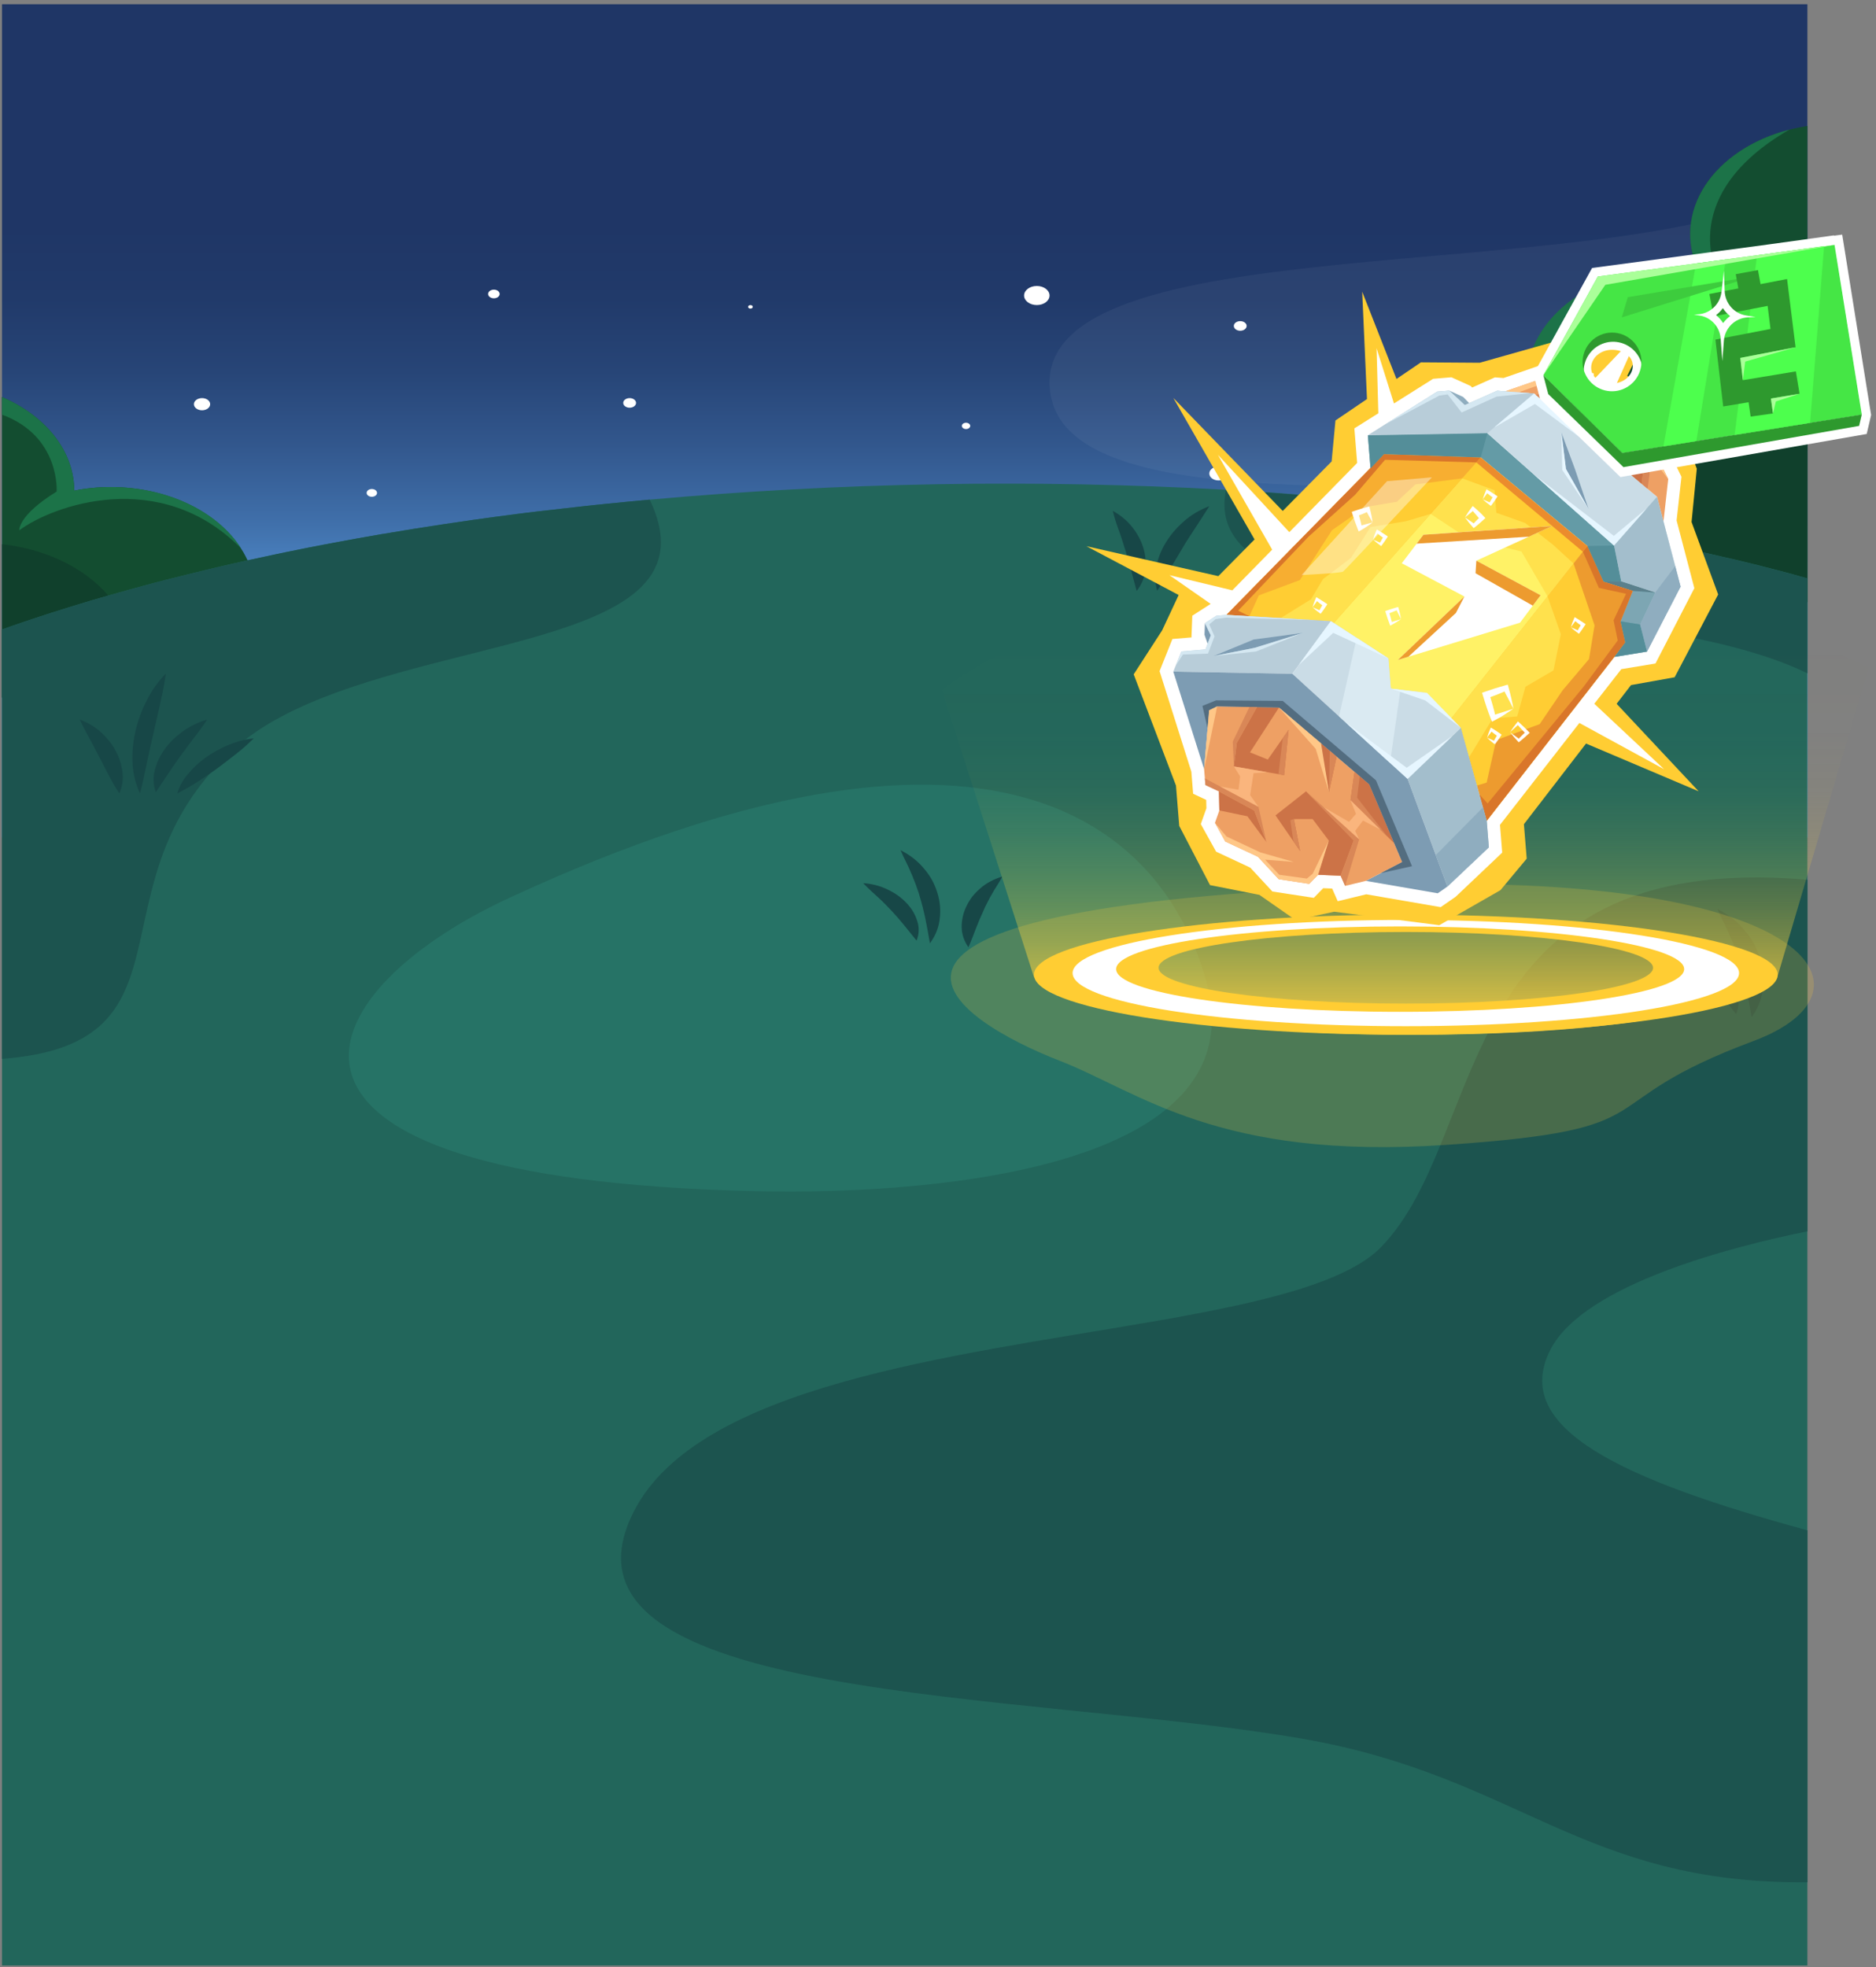 <svg width="372" height="390" viewBox="0 0 372 390" fill="none" xmlns="http://www.w3.org/2000/svg">
<rect x="0" y="0" width="372" height="390" fill="#808080" stroke="none"/>
<path d="M358.397 0.844H0.397V166.033H358.397V0.844Z" fill="url(#paint0_linear_2375_22002)"/>
<path opacity="0.05" d="M358.396 36.441V63.283C353.538 63.514 348.701 63.962 343.915 64.625C342.279 64.853 340.704 65.099 339.189 65.363C314.541 69.705 305.949 79.22 321.021 84.884C322.687 85.504 324.417 86.025 326.194 86.441C332.532 87.866 339.071 88.733 345.677 89.024L347.951 89.138C351.191 89.292 354.663 89.373 358.396 89.386V107.504C355.46 103.928 350.152 101.525 343.225 99.908C334.07 97.774 322.095 97.009 309.055 96.734C307.757 96.701 306.442 96.681 305.117 96.66C262.676 96.043 211.088 99.499 208.242 77.71C203.847 43.984 316.993 57.277 355.478 38.065C356.507 37.535 357.501 36.998 358.396 36.441Z" fill="white"/>
<path d="M205.593 60.488C206.987 60.488 208.117 59.641 208.117 58.596C208.117 57.55 206.987 56.703 205.593 56.703C204.2 56.703 203.069 57.55 203.069 58.596C203.069 59.641 204.2 60.488 205.593 60.488Z" fill="white"/>
<path d="M124.854 80.839C125.557 80.839 126.125 80.413 126.125 79.886C126.125 79.36 125.557 78.934 124.854 78.934C124.153 78.934 123.583 79.36 123.583 79.886C123.583 80.413 124.153 80.839 124.854 80.839Z" fill="white"/>
<path d="M148.806 61.19C149.063 61.19 149.271 61.034 149.271 60.841C149.271 60.648 149.063 60.492 148.806 60.492C148.549 60.492 148.34 60.648 148.34 60.841C148.34 61.034 148.549 61.19 148.806 61.19Z" fill="white"/>
<path d="M245.93 65.578C246.632 65.578 247.201 65.151 247.201 64.625C247.201 64.099 246.632 63.672 245.93 63.672C245.229 63.672 244.659 64.099 244.659 64.625C244.659 65.151 245.229 65.578 245.93 65.578Z" fill="white"/>
<path d="M322.758 69.403C323.371 69.403 323.868 69.03 323.868 68.57C323.868 68.111 323.371 67.738 322.758 67.738C322.145 67.738 321.648 68.111 321.648 68.57C321.648 69.03 322.145 69.403 322.758 69.403Z" fill="white"/>
<path d="M333.007 56.697C333.658 56.697 334.188 56.301 334.188 55.812C334.188 55.322 333.658 54.926 333.007 54.926C332.354 54.926 331.825 55.322 331.825 55.812C331.825 56.301 332.354 56.697 333.007 56.697Z" fill="white"/>
<path d="M40.063 81.349C40.953 81.349 41.674 80.808 41.674 80.141C41.674 79.474 40.953 78.934 40.063 78.934C39.173 78.934 38.452 79.474 38.452 80.141C38.452 80.808 39.173 81.349 40.063 81.349Z" fill="white"/>
<path d="M73.733 98.5C74.301 98.5 74.762 98.155 74.762 97.729C74.762 97.303 74.301 96.957 73.733 96.957C73.164 96.957 72.704 97.303 72.704 97.729C72.704 98.155 73.164 98.5 73.733 98.5Z" fill="white"/>
<path d="M241.644 95.265C242.662 95.265 243.487 94.646 243.487 93.882C243.487 93.119 242.662 92.5 241.644 92.5C240.625 92.5 239.8 93.119 239.8 93.882C239.8 94.646 240.625 95.265 241.644 95.265Z" fill="white"/>
<path d="M273.076 93.885C273.808 93.885 274.401 93.44 274.401 92.892C274.401 92.343 273.808 91.898 273.076 91.898C272.344 91.898 271.751 92.343 271.751 92.892C271.751 93.44 272.344 93.885 273.076 93.885Z" fill="white"/>
<path d="M191.559 85.069C192.019 85.069 192.392 84.789 192.392 84.444C192.392 84.1 192.019 83.82 191.559 83.82C191.1 83.82 190.728 84.1 190.728 84.444C190.728 84.789 191.1 85.069 191.559 85.069Z" fill="white"/>
<path d="M292.418 105.713C293.115 105.713 293.68 105.289 293.68 104.766C293.68 104.244 293.115 103.82 292.418 103.82C291.721 103.82 291.156 104.244 291.156 104.766C291.156 105.289 291.721 105.713 292.418 105.713Z" fill="white"/>
<path d="M312.93 98.503C313.563 98.503 314.075 98.118 314.075 97.644C314.075 97.17 313.563 96.785 312.93 96.785C312.298 96.785 311.784 97.17 311.784 97.644C311.784 98.118 312.298 98.503 312.93 98.503Z" fill="white"/>
<path d="M97.934 59.148C98.567 59.148 99.08 58.763 99.08 58.289C99.08 57.814 98.567 57.43 97.934 57.43C97.302 57.43 96.789 57.814 96.789 58.289C96.789 58.763 97.302 59.148 97.934 59.148Z" fill="white"/>
<path d="M25.878 115.214C26.09 115.214 26.262 115.085 26.262 114.925C26.262 114.766 26.09 114.637 25.878 114.637C25.665 114.637 25.493 114.766 25.493 114.925C25.493 115.085 25.665 115.214 25.878 115.214Z" fill="white"/>
<path d="M161.847 131.239C162.188 131.239 162.464 131.031 162.464 130.776C162.464 130.52 162.188 130.312 161.847 130.312C161.505 130.312 161.229 130.52 161.229 130.776C161.229 131.031 161.505 131.239 161.847 131.239Z" fill="white"/>
<path d="M323.063 130.777C323.843 130.777 324.477 130.302 324.477 129.716C324.477 129.131 323.843 128.656 323.063 128.656C322.281 128.656 321.648 129.131 321.648 129.716C321.648 130.302 322.281 130.777 323.063 130.777Z" fill="white"/>
<path d="M358.397 24.973V119.381H281.615C277.864 116.808 274.867 113.68 272.812 110.194C270.757 106.708 269.689 102.94 269.675 99.129V99.028C269.673 92.116 273.122 85.454 279.343 80.353C285.565 75.252 294.109 72.083 303.292 71.469C303.363 71.167 303.435 70.865 303.524 70.57C303.703 69.959 303.91 69.362 304.151 68.771C304.276 68.463 304.411 68.161 304.554 67.859C304.626 67.711 304.688 67.57 304.769 67.429C304.885 67.188 305.019 66.946 305.145 66.711C305.27 66.476 305.404 66.268 305.538 66.04C305.672 65.812 305.815 65.604 305.959 65.369C306.001 65.296 306.049 65.224 306.102 65.154C306.156 65.081 306.209 65.014 306.254 64.94C306.38 64.752 306.523 64.564 306.666 64.376C306.809 64.188 306.907 64.061 307.033 63.906C307.563 63.24 308.142 62.597 308.769 61.98C308.975 61.772 309.19 61.571 309.405 61.37L309.942 60.893C310.121 60.732 310.3 60.578 310.497 60.424C310.694 60.269 311.06 59.967 311.392 59.753C311.722 59.538 311.821 59.431 312.036 59.283C312.036 59.283 312.251 59.122 312.367 59.048C312.806 58.733 313.262 58.437 313.745 58.156C314.041 57.974 314.345 57.8 314.64 57.632C314.936 57.464 315.24 57.303 315.535 57.142C315.678 57.069 315.821 56.988 315.974 56.921L316.404 56.713C317.048 56.397 317.719 56.102 318.409 55.834C318.775 55.679 319.16 55.538 319.545 55.404C319.93 55.27 320.252 55.156 320.61 55.042L320.95 54.934H321.03L321.764 54.72C321.87 54.686 321.977 54.657 322.087 54.633C322.687 54.458 323.304 54.31 323.93 54.176C324.199 54.116 324.467 54.056 324.745 54.008C325.38 53.881 326.034 53.767 326.687 53.68C326.829 53.653 326.972 53.633 327.116 53.619C327.367 53.619 327.618 53.552 327.868 53.532L328.298 53.485C328.683 53.445 329.077 53.418 329.471 53.391C329.865 53.364 330.276 53.337 330.678 53.324C331.082 53.311 331.663 53.324 332.156 53.324C333.698 53.324 335.24 53.414 336.764 53.593C335.71 51.302 335.175 48.896 335.181 46.473C335.181 46.171 335.181 45.876 335.181 45.58C335.181 45.285 335.181 44.99 335.252 44.694C335.324 44.399 335.306 44.211 335.35 43.977C335.396 43.742 335.396 43.681 335.422 43.54C335.485 43.164 335.565 42.789 335.664 42.42C335.664 42.279 335.726 42.131 335.772 41.99C335.816 41.849 335.897 41.547 335.968 41.319C336.04 41.091 336.048 41.084 336.084 40.977C336.125 40.836 336.177 40.698 336.237 40.561C336.237 40.427 336.335 40.292 336.398 40.151C336.443 39.999 336.503 39.849 336.577 39.702C336.588 39.667 336.602 39.634 336.621 39.601C336.618 39.575 336.618 39.548 336.621 39.521C336.729 39.279 336.836 39.038 336.961 38.803C337.212 38.293 337.49 37.796 337.794 37.306C337.928 37.092 338.063 36.884 338.206 36.635L338.546 36.145C338.587 36.073 338.639 36.003 338.698 35.938C338.823 35.756 338.966 35.575 339.101 35.401C339.306 35.119 339.539 34.844 339.781 34.575C340.022 34.307 340.255 34.032 340.506 33.77L340.881 33.381C341.078 33.179 341.285 32.985 341.49 32.79C341.696 32.596 341.938 32.368 342.18 32.166C342.564 31.824 342.967 31.495 343.379 31.18L343.71 30.931C343.816 30.844 343.93 30.761 344.05 30.683C344.229 30.549 344.399 30.428 344.587 30.301C344.721 30.201 344.862 30.107 345.008 30.019C345.124 29.938 345.231 29.864 345.348 29.797L346.01 29.381C346.297 29.207 346.592 29.032 346.905 28.871C347.218 28.71 347.532 28.529 347.8 28.368C348.069 28.207 348.337 28.1 348.606 27.965L348.883 27.838C349.301 27.637 349.73 27.449 350.172 27.274C350.422 27.167 350.682 27.066 350.941 26.966C351.051 26.918 351.165 26.875 351.281 26.838L351.8 26.644C352.427 26.422 353.063 26.214 353.707 26.026C354.056 25.919 354.414 25.825 354.772 25.731C355.452 25.55 356.132 25.395 356.84 25.255C357.431 25.134 357.914 25.047 358.397 24.973Z" fill="#134D30"/>
<path d="M50.589 117.979C50.593 121.596 49.375 125.155 47.048 128.323C44.72 131.492 41.36 134.166 37.28 136.096C35.644 136.878 33.904 137.53 32.089 138.043C31.14 138.307 30.172 138.531 29.189 138.714C27.474 139.046 25.721 139.26 23.953 139.351C23.318 139.385 22.674 139.398 22.02 139.398L18.198 139.203L0.397 138.318V78.723L0.701 78.85C4.97 80.745 8.508 83.44 10.965 86.671C13.423 89.902 14.716 93.557 14.717 97.277C17.093 96.801 19.543 96.562 22.002 96.566C27.97 96.576 33.786 97.981 38.64 100.585C43.493 103.189 47.145 106.862 49.085 111.094C50.085 113.312 50.593 115.637 50.589 117.979Z" fill="#134D30"/>
<path d="M358.397 62.551V119.381H301.117C299.254 116.826 298.082 114.021 297.667 111.127C297.254 108.232 297.604 105.304 298.7 102.511C299.853 99.608 301.79 96.914 304.389 94.595C306.989 92.276 310.196 90.383 313.813 89.033C317.429 87.683 321.376 86.904 325.411 86.745C329.446 86.587 333.481 87.051 337.265 88.111C336.901 86.723 336.718 85.311 336.72 83.897C336.701 78.826 339.008 73.906 343.253 69.959C347.12 66.343 352.426 63.748 358.397 62.551Z" fill="#10402C"/>
<path d="M26.352 130.452C26.371 132.349 26.07 134.241 25.457 136.082C25.067 137.189 24.564 138.273 23.953 139.323C23.318 139.357 22.674 139.37 22.02 139.37L18.198 139.176L0.397 138.317V107.898C4.679 108.372 8.776 109.527 12.415 111.285C16.053 113.043 19.148 115.363 21.492 118.092C24.671 121.773 26.359 126.066 26.352 130.452Z" fill="#10402C"/>
<path d="M358.397 114.698V389.71H0.397V124.811L2.285 124.14C3.18 123.824 4.075 123.523 4.97 123.221L6.572 122.684C8.882 121.914 11.223 121.163 13.598 120.429C14.717 120.08 15.836 119.758 16.963 119.402C18.091 119.047 19.076 118.772 20.141 118.47C20.579 118.335 21.036 118.208 21.465 118.087C22.137 117.886 22.817 117.698 23.497 117.51C23.574 117.482 23.655 117.459 23.739 117.443C23.745 117.44 23.753 117.439 23.761 117.439C23.769 117.439 23.776 117.44 23.783 117.443L25.573 116.933C27.542 116.383 29.529 115.846 31.534 115.322L33.252 114.88L35.937 114.209L37.074 113.927C39.377 113.35 41.695 112.79 44.028 112.249L44.843 112.054L45.782 111.84L48.02 111.336L48.548 111.216L48.995 111.115L49.891 110.927C51.564 110.558 53.256 110.196 54.947 109.84L56.889 109.438C57.847 109.236 58.805 109.041 59.771 108.854L60.425 108.719L61.481 108.511L64.327 107.961L67.907 107.29L71.075 106.713C72.65 106.422 74.225 106.145 75.801 105.881H75.881C77.474 105.606 79.067 105.344 80.66 105.082C81.063 105.015 81.475 104.955 81.878 104.881C85.953 104.232 90.046 103.615 94.157 103.029L97.308 102.593L98.203 102.479C99.643 102.284 101.084 102.09 102.525 101.908L104.056 101.714C105.971 101.472 107.893 101.249 109.82 101.043L112.155 100.774L115.601 100.385L117.391 100.191L118.555 100.07L119.727 99.949L120.273 99.895C121.642 99.754 123.02 99.614 124.399 99.486C125.777 99.358 127.344 99.204 128.812 99.07C166.681 95.652 204.902 94.992 242.942 97.097H243.094L244.078 97.151C244.41 97.151 244.74 97.191 245.063 97.211C247.02 97.323 248.977 97.448 250.934 97.587C252.322 97.674 253.7 97.768 255.069 97.882C256.17 97.956 257.262 98.043 258.362 98.13L261.191 98.352C264.019 98.587 266.821 98.835 269.621 99.103C270.857 99.22 272.092 99.341 273.327 99.466L276.388 99.781C277.927 99.936 279.458 100.103 280.997 100.278L283.458 100.56C284.953 100.727 286.439 100.902 287.933 101.09L291.513 101.546L294.377 101.915L297.062 102.284L298.619 102.506L298.879 102.539L302.459 103.063L303.256 103.183L305.941 103.593C309.037 104.076 312.098 104.577 315.123 105.096L318.05 105.612C319.548 105.872 321.04 106.143 322.525 106.425C323.679 106.639 324.817 106.854 325.953 107.096C328.638 107.619 331.323 108.162 333.963 108.726L337.812 109.531L341.392 110.35L341.607 110.404L344.578 111.075C344.918 111.155 345.267 111.236 345.616 111.33C346.627 111.571 347.648 111.82 348.65 112.075C349.831 112.377 351.004 112.672 352.158 112.981H352.204C353.278 113.256 354.334 113.537 355.39 113.833C356.446 114.128 357.412 114.417 358.397 114.698Z" fill="#22665B"/>
<path d="M307.499 267.495C299.237 283.305 322.096 293.492 358.397 303.423V373.211C313.531 373.567 301.171 352.2 258.292 344.752C203.697 335.264 106.142 337.928 125.706 299.645C138.487 274.675 188.849 268.912 228.023 262.128C229.088 261.953 230.135 261.764 231.191 261.583C232.086 261.416 232.981 261.261 233.822 261.107L236.83 260.537C238.208 260.282 239.568 260.02 240.902 259.745C242.478 259.423 244.035 259.074 245.538 258.766C258.471 255.913 268.727 252.464 273.766 247.358C295.524 225.22 287.119 168.363 358.397 174.422V244.143C343.496 247.163 314.22 254.632 307.499 267.495Z" fill="#1C544F"/>
<path d="M70.207 136.084C62.044 138.808 54.473 142.123 48.593 146.679C47.674 147.382 46.797 148.12 45.961 148.894C44.449 150.293 43.036 151.751 41.728 153.262C19.478 178.916 38.246 207.099 0.397 209.945V124.81L2.285 124.139C3.18 123.824 4.075 123.522 4.97 123.22L6.572 122.683C8.882 121.914 11.223 121.162 13.598 120.428C14.717 120.079 15.836 119.757 16.963 119.402C18.091 119.046 19.076 118.771 20.141 118.469C20.579 118.335 21.036 118.207 21.465 118.086C22.137 117.885 22.817 117.697 23.497 117.509C23.574 117.481 23.655 117.459 23.739 117.442C23.745 117.44 23.753 117.439 23.761 117.439C23.769 117.439 23.776 117.44 23.783 117.442L25.573 116.932C27.542 116.382 29.529 115.845 31.534 115.322L33.252 114.879L35.937 114.208L37.074 113.926C39.377 113.349 41.695 112.79 44.028 112.248L45.818 111.839L48.056 111.336L48.584 111.215L49.058 111.114L49.953 110.92C51.627 110.551 53.318 110.188 55.01 109.833L56.952 109.43C57.91 109.229 58.867 109.034 59.834 108.846L60.487 108.712L61.543 108.504L64.389 107.954L67.969 107.283L71.138 106.706C72.713 106.415 74.288 106.138 75.863 105.874H75.944C77.537 105.598 79.13 105.337 80.723 105.075C81.126 105.008 81.538 104.947 81.94 104.874C86.016 104.225 90.109 103.608 94.22 103.022L98.238 102.471C99.679 102.277 101.12 102.082 102.561 101.901L104.092 101.706C106.007 101.465 107.929 101.241 109.855 101.035L112.191 100.767L115.637 100.378L118.573 100.062L119.745 99.942L120.291 99.888C121.66 99.747 123.038 99.606 124.417 99.478C125.795 99.351 127.362 99.197 128.829 99.062C140.912 124.173 101.272 125.716 70.207 136.084Z" fill="#1C544F"/>
<path d="M358.397 114.659V133.495C339.181 124.201 307.193 122.758 281.741 119.403H281.588C258.131 116.256 240.257 111.418 243.103 97.144L244.087 97.205C244.419 97.205 244.75 97.245 245.072 97.265C247.029 97.377 248.986 97.502 250.943 97.641C252.331 97.728 253.709 97.822 255.078 97.936C256.179 98.01 257.271 98.097 258.372 98.185L261.2 98.406C264.028 98.634 266.838 98.88 269.631 99.144C279.529 100.077 289.231 101.204 298.655 102.54C318.995 105.29 338.983 109.345 358.397 114.659Z" fill="#1C544F"/>
<path d="M149.504 236.168C189.206 237.087 249.297 230.444 239.174 194.45C230.439 163.374 196.482 133.761 100.852 178.09C60.138 196.96 42.56 233.685 149.504 236.168Z" fill="#267366"/>
<path d="M50.311 146.391C49.238 147.477 48.072 148.51 46.821 149.484C45.63 150.423 44.431 151.336 43.24 152.229C42.05 153.121 40.761 153.98 39.446 154.839C38.089 155.731 36.657 156.555 35.159 157.308C35.539 155.935 36.261 154.628 37.289 153.457C38.236 152.297 39.373 151.231 40.672 150.283C41.983 149.322 43.454 148.492 45.048 147.813C46.671 147.101 48.455 146.619 50.311 146.391Z" fill="#174747"/>
<path d="M41.083 142.68C40.242 144.022 39.293 145.189 38.398 146.377C37.503 147.565 36.671 148.686 35.83 149.826C34.989 150.967 34.21 152.141 33.404 153.329L30.898 157.06C30.375 155.631 30.311 154.129 30.71 152.678C31.431 149.77 33.35 147.104 36.197 145.055C37.594 144.024 39.257 143.216 41.083 142.68Z" fill="#174747"/>
<path d="M32.895 133.527C32.617 135.608 32.187 137.594 31.758 139.567L30.415 145.445C29.95 147.391 29.52 149.337 29.109 151.303C28.697 153.269 28.33 155.242 27.757 157.302C26.844 155.33 26.346 153.263 26.28 151.176C26.183 149.101 26.378 147.025 26.862 144.982C27.331 142.944 28.056 140.945 29.028 139.01C29.979 137.059 31.28 135.215 32.895 133.527Z" fill="#174747"/>
<path d="M15.836 142.68C17.542 143.321 19.037 144.237 20.213 145.364C21.399 146.467 22.344 147.703 23.014 149.028C23.698 150.337 24.126 151.713 24.285 153.114C24.462 154.529 24.252 155.956 23.668 157.308C22.773 156.02 22.137 154.799 21.493 153.584L19.631 150.001C19.032 148.813 18.405 147.639 17.761 146.444C17.116 145.25 16.445 144.069 15.836 142.68Z" fill="#174747"/>
<path d="M220.665 101.289C222.238 102.169 223.556 103.278 224.541 104.55C225.543 105.812 226.274 107.184 226.707 108.617C227.156 110.045 227.295 111.518 227.119 112.979C226.989 114.459 226.397 115.895 225.391 117.173L224.29 113.079C223.932 111.771 223.601 110.489 223.189 109.214C222.777 107.939 222.411 106.671 221.936 105.376C221.462 104.081 220.997 102.772 220.665 101.289Z" fill="#174747"/>
<path d="M239.8 100.363C238.861 101.86 237.948 103.235 237.062 104.611C236.176 105.987 235.272 107.295 234.475 108.684C233.679 110.073 232.82 111.409 232.05 112.811C231.281 114.214 230.493 115.643 229.455 117.126C229.007 115.515 228.962 113.857 229.32 112.234C229.641 110.609 230.274 109.026 231.199 107.537C232.105 106.044 233.285 104.655 234.708 103.41C236.111 102.145 237.844 101.108 239.8 100.363Z" fill="#174747"/>
<path d="M198.764 173.793C198.066 175.135 197.269 176.182 196.669 177.322C196.311 177.866 196.07 178.443 195.774 178.98C195.479 179.517 195.202 180.087 194.978 180.657C194.459 181.778 193.976 182.912 193.519 184.093C193.063 185.274 192.624 186.489 192.033 187.817C191.165 186.591 190.708 185.226 190.7 183.838C190.675 182.453 190.978 181.077 191.595 179.772C191.905 179.118 192.282 178.483 192.723 177.873C193.191 177.271 193.734 176.702 194.342 176.175C195.528 175.117 197.048 174.298 198.764 173.793Z" fill="#174747"/>
<path d="M184.4 187.037C184.095 185.333 183.836 183.756 183.505 182.2C183.174 180.642 182.807 179.126 182.341 177.63C182.25 177.253 182.131 176.881 181.983 176.516L181.599 175.394C181.285 174.67 181.044 173.912 180.704 173.18C180.113 171.67 179.262 170.228 178.574 168.57C180.474 169.535 182.074 170.796 183.264 172.267C183.884 172.994 184.416 173.759 184.857 174.556C185.28 175.359 185.621 176.184 185.877 177.025C186.401 178.702 186.559 180.431 186.342 182.146C186.171 183.862 185.508 185.53 184.4 187.037Z" fill="#174747"/>
<path d="M171.163 175.105C172.901 175.22 174.576 175.658 176.032 176.381C177.507 177.077 178.78 177.989 179.773 179.065C180.785 180.135 181.503 181.347 181.885 182.628C182.306 183.904 182.259 185.242 181.75 186.499L179.244 183.399C178.448 182.433 177.661 181.507 176.819 180.614C175.978 179.723 175.127 178.83 174.134 177.931C173.141 177.031 172.237 176.233 171.163 175.105Z" fill="#174747"/>
<path d="M347.335 201.673C346.977 199.701 346.682 197.869 346.306 196.064C345.93 194.258 345.5 192.5 344.963 190.762C344.838 190.326 344.721 189.889 344.542 189.467L344.095 188.172C343.728 187.327 343.45 186.447 343.039 185.596C342.341 183.843 341.366 182.172 340.56 180.227C342.761 181.35 344.619 182.813 346.01 184.515C346.724 185.369 347.341 186.267 347.854 187.199C348.347 188.129 348.742 189.087 349.035 190.064C349.65 192.008 349.834 194.015 349.582 196.003C349.386 197.992 348.619 199.926 347.335 201.673Z" fill="#174747"/>
<path d="M331.976 187.832C333.992 187.964 335.933 188.468 337.624 189.302C341.059 190.97 343.493 193.577 344.408 196.569C344.908 198.05 344.855 199.605 344.255 201.064L341.391 197.469C340.496 196.347 339.557 195.274 338.581 194.234C337.606 193.194 336.621 192.16 335.493 191.154C334.366 190.147 333.166 189.1 331.976 187.832Z" fill="#174747"/>
<path d="M340.497 54.144C344.721 55.942 349.268 60.384 349.268 60.384C349.268 60.384 331.609 52.687 319.733 58.243C307.856 63.8 306.978 71.409 306.978 71.409C312.788 71.409 316.662 76.355 316.662 76.355C297.42 72.194 283.7 77.274 271.707 89.776C274.073 84.78 278.298 80.397 283.883 77.146C289.468 73.895 296.178 71.911 303.219 71.429C304.409 66.33 307.961 61.709 313.25 58.381C318.538 55.053 325.224 53.231 332.128 53.238C333.672 53.238 335.213 53.328 336.738 53.506C334.222 48.018 334.716 42.006 338.109 36.791C341.502 31.576 347.518 27.583 354.835 25.691C332.442 38.622 340.497 54.144 340.497 54.144Z" fill="#1C7348"/>
<path d="M47.832 108.772C31.722 92.419 10.322 100.283 3.825 105.148C3.825 105.148 3.485 102.249 11.235 97.458C11.235 97.458 11.96 86.46 0.397 82.219V78.723L0.701 78.85C4.97 80.745 8.508 83.44 10.965 86.671C13.423 89.902 14.716 93.557 14.717 97.277C17.093 96.801 19.543 96.562 22.002 96.566C27.407 96.559 32.703 97.703 37.275 99.864C41.847 102.024 45.508 105.113 47.832 108.772Z" fill="#1C7348"/>
<path opacity="0.2" d="M210.077 210.298C226.024 216.497 241.472 230.091 286.916 226.992C332.36 223.892 313.633 219.104 347.705 206.405C374.679 196.353 358.559 172.396 273.847 175.568C152.232 180.083 190.443 202.663 210.077 210.298Z" fill="#FBCC40"/>
<path d="M205.026 193.723L186.767 136.797C186.767 136.797 217.582 112.18 276.176 112.18C334.77 112.18 370.521 132.464 370.521 132.464L352.332 194.085C352.332 194.085 341.299 205.17 280.147 205.17C218.993 205.17 205.026 193.723 205.026 193.723Z" fill="url(#paint1_linear_2375_22002)"/>
<path d="M278.767 181.348C238.042 181.348 205.026 186.684 205.026 193.264C205.026 199.844 238.042 205.169 278.767 205.169C319.492 205.169 352.507 199.833 352.507 193.259C352.507 186.684 319.492 181.348 278.767 181.348ZM278.767 198.992C251.691 198.992 229.743 195.809 229.743 191.884C229.743 187.959 251.691 184.787 278.767 184.787C305.843 184.787 327.785 187.97 327.785 191.899C327.785 195.83 305.838 198.992 278.767 198.992Z" fill="#FFCD33"/>
<path d="M278.766 182.398C242.273 182.398 212.689 187.102 212.689 192.935C212.689 198.767 242.273 203.467 278.766 203.467C315.26 203.467 344.845 198.762 344.845 192.935C344.845 187.107 315.255 182.398 278.766 182.398ZM277.644 200.617C246.541 200.617 221.321 196.824 221.321 192.151C221.321 187.479 246.541 183.684 277.644 183.684C308.746 183.684 333.96 187.479 333.96 192.151C333.96 196.824 308.741 200.617 277.644 200.617Z" fill="white"/>
<path d="M336.832 156.896L320.567 139.543L323.42 135.838L332.072 134.285L340.701 117.868L335.428 103.498L336.466 92.936L331.056 78.613L322.661 74.542L331.387 56.984L315.915 71.041L309.54 67.371L293.418 71.925L281.763 71.843L276.912 75.141L270.115 57.834L271.063 79.124L264.813 83.37L264.054 91.494L254.358 101.305L232.659 78.892L248.77 106.958L241.585 114.233L215.423 108.295L233.72 117.973L230.45 124.975L224.806 133.704L233.19 155.762L233.834 163.753L239.941 175.495L249.734 177.431L256.903 182.427L264.55 180.77L285.399 183.444L297.533 176.495L302.737 170.249L302.184 163.415L314.5 147.429L336.832 156.896Z" fill="#FFCD33"/>
<path d="M329.977 152.512L316.142 139.537L321.497 132.675L328.27 131.558L335.981 116.624L332.46 103.196L333.424 94.531L328.237 83.923L326.536 85.098L326.85 83.225L319.898 77.566L325.228 65.621L316.114 75.17L316.017 74.025L305.151 72.524L298.148 74.949L296.436 74.821L291.922 76.834L291.613 76.525L287.812 74.804L284.183 75.106L276.415 79.997L272.968 69.046L273.316 81.946L268.562 84.935L269.116 91.791L255.664 105.51L241.51 90.18L252.263 108.982L244.363 117.043L231.893 114.042L240.066 119.735L236.425 122.079L236.265 126.255L236.311 126.377L232.481 126.697L229.936 133.065L236.242 153.024L236.591 157.38L239.182 158.595L239.222 160.259L238.109 163.394L241.151 168.866L247.926 172.035L252.308 176.763L260.516 178.019L262.387 176.106L264.157 176.176L265.263 178.689L270.92 177.316L285.672 179.863L288.623 177.827L297.88 169.052L297.44 163.55L313.181 143.347L329.977 152.512Z" fill="white"/>
<path d="M271.771 92.883L271.245 86.311L294.942 85.898L320.048 108.155L321.468 115.267L328.221 117.477L325.229 123.828L326.599 129.19L320.116 130.254L322.274 127.375L321.338 123.194L323.757 117.157L317.987 115.349L314.763 108.259L293.623 90.702L274.442 90.045L271.771 92.883Z" fill="#649BA6"/>
<path d="M271.245 86.312L284.994 77.647L287.379 77.449L290.456 80.328L296.888 77.467L304.211 78.019L328.575 98.49L333.249 116.315L326.599 129.191L325.229 123.829L328.221 117.478L321.468 115.268L320.048 108.156L294.942 85.899L271.245 86.312Z" fill="#CADCE6"/>
<path d="M298.48 77.588L305.414 75.191L313.644 76.32L313.769 77.919L315.351 79.233L317.622 79.047L324.071 84.299L323.689 86.602L326.389 88.346L327.255 87.753L330.799 94.993L329.858 103.391L328.575 98.489L304.211 78.018L298.48 77.588Z" fill="#EEA064"/>
<path d="M243.2 121.916L271.77 92.885L274.441 90.047L293.622 90.704L314.762 108.261L317.986 115.351L323.757 117.159L321.337 123.196L322.273 127.377L320.115 130.256L294.81 162.736L289.679 144.307L282.694 137.357L275.794 136.537L275.309 130.547L263.905 123.149L243.2 121.916Z" fill="#FFCD33"/>
<path d="M294.942 85.899L304.211 78.019L296.888 77.467L290.456 80.328L287.379 77.449L284.994 77.647L271.245 86.312L294.942 85.899Z" fill="#B8CDD9"/>
<path d="M328.574 98.492L320.047 108.158L321.468 115.27L328.22 117.48L325.229 123.831L326.599 129.193L333.248 116.317L328.574 98.492Z" fill="#A3BECC"/>
<path d="M296.248 84.789L304.209 78.019L324.264 94.873L304.375 80.096L296.248 84.789Z" fill="#E6F6FF"/>
<path d="M326.519 100.813L320.048 108.158L304.176 94.09L320.018 106.25L326.519 100.813Z" fill="#E6F6FF"/>
<path d="M309.626 85.801L310.516 92.977L314.984 100.886L312.263 92.89L309.626 85.801Z" fill="#7D9CB3"/>
<path d="M309.626 85.801L310.516 92.977L314.984 100.886L309.791 93.187L309.626 85.801Z" fill="#E6F6FF"/>
<path d="M328.22 117.476L332.186 112.242L333.248 116.313L326.599 129.189L325.229 123.827L328.22 117.476Z" fill="#8FADBF"/>
<path d="M321.338 123.197L325.23 123.831L328.22 117.48L323.758 117.16L321.338 123.197Z" fill="#7DA6B3"/>
<path d="M317.987 115.351L321.468 115.27L328.221 117.479L323.757 117.16L317.987 115.351Z" fill="#5B808C"/>
<path d="M287.779 142.423L314.762 108.262L317.987 115.351L323.757 117.16L321.338 123.196L322.273 127.378L294.81 162.736L289.68 144.307L287.779 142.423Z" fill="#ED9B2F"/>
<path d="M264.482 123.533L293.622 90.704L274.441 90.047L243.2 121.916L263.905 123.149L264.482 123.533Z" fill="#F7AE31"/>
<path d="M312.023 111.727L316.195 123.986L315.094 130.674L309.859 136.873L305.305 143.584L296.682 146.742L294.798 155.169L292.864 155.751L289.68 144.306L287.779 142.421L312.023 111.727Z" fill="#FFCD33"/>
<path d="M287.778 142.419L282.694 137.354L275.794 136.534L275.308 130.544L271.821 128.287L264.482 123.53L289.941 94.848L296.362 97.203L296.721 101.669L302.434 103.699L307.902 107.962L312.022 111.725L287.778 142.419Z" fill="#FFE14D"/>
<path d="M289.941 94.848L280.65 96.052L276.997 99.489L270.679 100.541L264.128 105.13L257.753 115.016L249.626 118.046L247.742 122.187L263.905 123.146L264.482 123.53L289.941 94.848Z" fill="#FFCD33"/>
<path d="M283.692 101.895L290.889 106.646L301.692 109.35L306.869 118.248L287.778 142.423L282.694 137.358L275.794 136.538L275.308 130.548L264.482 123.534L283.692 101.895Z" fill="#FFF266"/>
<path d="M283.693 101.895L278.784 103.348L271.759 104.5L267.901 110.606L262.353 114.811L259.94 118.841L253.941 122.557L263.906 123.15L264.482 123.534L283.693 101.895Z" fill="#FFE14D"/>
<path d="M306.869 118.246L309.506 125.748L308.051 132.919L302.487 136.164L300.854 142.044L295.991 142.451L291.306 150.133L289.68 144.306L287.779 142.422L306.869 118.246Z" fill="#FFE14D"/>
<path d="M293.338 157.473L294.987 159.299L313.992 136.188L320.789 126.988L319.962 122.987L322.433 117.735L317.051 116.561L313.866 109.384L314.762 108.262L317.987 115.351L323.757 117.16L321.337 123.196L322.273 127.378L320.116 130.256L294.81 162.736L293.338 157.473Z" fill="#D9762A"/>
<path d="M247.743 122.19L245.523 121.085L259.477 106.406L268.717 98.096L274.646 91.163L292.75 91.687L293.622 90.704L274.441 90.047L243.2 121.916L247.743 122.19Z" fill="#D9762A"/>
<path d="M292.749 91.686L313.866 109.383L314.762 108.26L293.623 90.703L292.749 91.686Z" fill="#EB8C2D"/>
<path d="M316.377 88.24L319.311 83.867L318.677 90.183L316.377 88.24Z" fill="#CC7347"/>
<path d="M323.689 86.602L322.616 93.487L325.538 95.941L326.387 88.346L323.689 86.602Z" fill="#CC7347"/>
<path d="M315.351 79.236L307.771 81.01L305.608 79.19L313.769 77.922L315.351 79.236Z" fill="#CC7347"/>
<path d="M298.48 77.588L305.414 75.191L313.644 76.32L305.1 76.372L301.122 77.785L298.48 77.588Z" fill="#FFC787"/>
<path d="M310.207 80.441L315.35 79.237L317.621 79.051L324.07 84.302L317.375 80.208L315.446 80.365L310.207 80.441Z" fill="#FFC787"/>
<path d="M327.255 87.754L327.101 93.994L327.758 91.005L330.8 94.994L327.255 87.754Z" fill="#FFC787"/>
<path d="M327.255 87.754L327.102 93.994L326.703 96.919L325.538 95.942L326.389 88.347L327.255 87.754Z" fill="#D98757"/>
<path d="M319.311 83.867L318.677 90.183L317.861 89.537L318.625 84.885L319.311 83.867Z" fill="#D98757"/>
<path d="M313.644 76.324L304.512 78.272L305.608 79.191L313.769 77.924L313.644 76.324Z" fill="#D98757"/>
<path opacity="0.4" d="M275.046 95.406L258.101 114.016C258.101 114.016 265.88 113.644 266.326 113.33C266.77 113.016 283.937 94.644 283.937 94.644L275.046 95.406Z" fill="white"/>
<path d="M272.181 103.591C271.639 102.62 271.182 101.847 270.823 101.114L271.394 101.387C270.594 101.754 269.778 102.085 268.962 102.382L269.31 101.678C269.614 102.64 269.873 103.609 270.086 104.586L269.481 104.312C270.252 104.08 271.108 103.882 272.181 103.591ZM272.181 103.591C271.43 104.164 270.643 104.684 269.824 105.15L269.425 105.377L269.218 104.877C268.842 103.934 268.517 102.987 268.208 102.015L268.048 101.486L268.551 101.312C269.378 101.021 270.217 100.765 271.073 100.544L271.524 100.422L271.627 100.806C271.871 101.721 272.056 102.652 272.181 103.591Z" fill="white"/>
<path d="M300.106 140.521L299.033 138.445L298.542 137.526C298.383 137.217 298.257 136.903 298.115 136.595L298.771 136.915C297.504 137.497 296.22 137.979 294.918 138.456L295.335 137.625C295.581 138.398 295.797 139.177 296.014 139.91C296.231 140.643 296.425 141.463 296.585 142.236L295.872 141.905C296.5 141.672 297.156 141.469 297.841 141.254L300.106 140.521ZM300.106 140.521C299.582 140.881 298.965 141.271 298.349 141.684C297.733 142.097 297.03 142.481 296.328 142.847L295.849 143.091L295.615 142.51C295.318 141.736 295.045 141.021 294.799 140.259C294.554 139.497 294.302 138.759 294.08 137.997L293.885 137.357L294.496 137.142C295.797 136.682 297.11 136.264 298.446 135.897L298.983 135.746L299.108 136.206C299.216 136.595 299.33 136.985 299.422 137.369L299.695 138.491C299.844 139.201 300.004 139.904 300.106 140.521Z" fill="white"/>
<path d="M290.501 102.592C291.277 103.127 291.938 103.529 292.509 104.011H292.013C292.264 103.732 292.532 103.43 292.784 103.191C293.034 102.953 293.32 102.662 293.588 102.4V103.058C293.28 102.749 292.989 102.43 292.726 102.11C292.464 101.79 292.155 101.458 291.865 101.115L292.362 101.074C291.825 101.557 291.22 101.988 290.501 102.592ZM290.501 102.592C290.898 101.896 291.34 101.228 291.825 100.592L292.03 100.336L292.332 100.58C292.669 100.865 292.972 101.162 293.303 101.458C293.633 101.755 293.919 102.04 294.216 102.377L294.553 102.715L294.199 103.034L293.366 103.785C293.081 104.023 292.795 104.267 292.498 104.5L292.218 104.709L292.025 104.5C291.479 103.896 290.97 103.259 290.501 102.592Z" fill="white"/>
<path d="M299.432 145.171C300.163 145.753 300.802 146.154 301.366 146.602L301.019 146.631C301.526 146.05 302.063 145.555 302.599 145.032V145.526C301.995 144.898 301.396 144.264 300.836 143.607L301.207 143.572C300.63 144.096 300.071 144.59 299.432 145.171ZM299.432 145.171C299.866 144.5 300.337 143.853 300.842 143.235L300.996 143.043L301.213 143.229C301.863 143.811 302.479 144.421 303.085 145.038L303.335 145.299L303.073 145.532C302.503 146.044 301.967 146.544 301.361 147.021L301.167 147.178L301.013 147.021C300.453 146.434 299.926 145.816 299.432 145.171Z" fill="white"/>
<path d="M277.825 122.761C277.443 121.994 277.1 121.389 276.827 120.766L277.157 120.923C276.518 121.208 275.867 121.459 275.217 121.697L275.422 121.272C275.656 122.052 275.873 122.825 276.061 123.599L275.707 123.424C276.335 123.197 277.014 123.011 277.825 122.761ZM277.825 122.761C277.283 123.122 276.62 123.546 275.919 123.924L275.667 124.046L275.559 123.756C275.268 122.982 274.988 122.209 274.783 121.476L274.686 121.162L274.988 121.057C275.651 120.825 276.313 120.609 276.986 120.423L277.249 120.348L277.317 120.58C277.546 121.331 277.7 122.127 277.825 122.761Z" fill="white"/>
<path d="M272.267 106.975C272.9 107.266 273.408 107.47 273.888 107.714L273.533 107.795C273.797 107.289 274.105 106.795 274.384 106.306L274.476 106.778C273.948 106.416 273.44 106.028 272.952 105.614L273.334 105.527C273.049 105.963 272.677 106.411 272.267 106.975ZM272.267 106.975C272.439 106.379 272.653 105.796 272.906 105.231L273.02 104.98L273.288 105.132C273.859 105.457 274.379 105.835 274.938 106.19L275.2 106.376L275.023 106.65C274.715 107.132 274.396 107.597 274.047 108.051L273.877 108.278L273.688 108.133C273.188 107.782 272.712 107.395 272.267 106.975Z" fill="white"/>
<path d="M311.486 124.37C312.12 124.655 312.628 124.852 313.108 125.102L312.754 125.178C313.016 124.672 313.325 124.189 313.604 123.701L313.695 124.16C313.176 123.794 312.656 123.41 312.172 122.997L312.554 122.904C312.24 123.352 311.903 123.794 311.486 124.37ZM311.486 124.37C311.657 123.772 311.873 123.189 312.132 122.625L312.24 122.363L312.514 122.526C313.085 122.846 313.599 123.23 314.158 123.573L314.426 123.765L314.243 124.038C313.935 124.515 313.615 124.992 313.267 125.44L313.102 125.661L312.908 125.527C312.41 125.173 311.935 124.787 311.486 124.37Z" fill="white"/>
<path d="M260.259 120.399C260.898 120.678 261.4 120.882 261.879 121.132L261.52 121.213C261.787 120.709 262.072 120.215 262.376 119.73L262.462 120.195C261.942 119.829 261.429 119.439 260.938 119.032L261.32 118.933C260.992 119.441 260.638 119.93 260.259 120.399ZM260.259 120.399C260.435 119.803 260.65 119.22 260.903 118.654L261.018 118.398L261.286 118.561C261.857 118.887 262.376 119.265 262.935 119.608L263.198 119.8L263.027 120.079C262.713 120.55 262.393 121.021 262.045 121.481L261.874 121.696L261.691 121.556C261.187 121.205 260.709 120.818 260.259 120.399Z" fill="white"/>
<path d="M294.016 99.006C294.656 99.286 295.158 99.489 295.638 99.739L295.278 99.815C295.541 99.309 295.848 98.82 296.134 98.332L296.22 98.797C295.7 98.425 295.192 98.041 294.695 97.634L295.079 97.535C294.804 97.983 294.439 98.431 294.016 99.006ZM294.016 99.006C294.19 98.41 294.406 97.827 294.662 97.262L294.77 97.012L295.044 97.174C295.614 97.494 296.128 97.878 296.687 98.221L296.956 98.413L296.784 98.681C296.471 99.163 296.145 99.635 295.803 100.088L295.631 100.309L295.449 100.17C294.947 99.814 294.469 99.426 294.016 99.006Z" fill="white"/>
<path d="M294.867 146.254C295.512 146.534 296.008 146.737 296.487 146.987L296.128 147.075C296.397 146.563 296.699 146.074 296.984 145.586L297.069 146.057C296.55 145.685 296.043 145.295 295.546 144.894L295.928 144.801C295.66 145.243 295.289 145.685 294.867 146.254ZM294.867 146.254C295.045 145.659 295.261 145.077 295.512 144.51L295.626 144.254L295.894 144.417C296.465 144.742 296.984 145.12 297.503 145.469L297.766 145.661L297.595 145.941C297.281 146.411 296.961 146.883 296.614 147.336L296.442 147.557L296.208 147.423C295.735 147.065 295.287 146.675 294.867 146.254Z" fill="white"/>
<path d="M243.2 121.914L241.203 122.083L238.932 123.548L240.101 125.962L239.045 128.759L234.263 129.16L232.659 133.167L256.264 133.592L263.906 123.147L243.2 121.914Z" fill="#B8CDD9"/>
<path d="M256.264 133.593L279.115 154.431L289.679 144.306L282.694 137.356L275.794 136.536L275.308 130.546L263.906 123.148L256.264 133.593Z" fill="#CADCE6"/>
<path d="M289.679 144.309L294.81 162.738L295.232 168.013L287.019 175.783L279.115 154.434L289.679 144.309Z" fill="#A3BECC"/>
<path d="M287.02 175.779L285.097 177.117L270.835 174.656L278.048 170.917L271.514 155.511L253.616 140.286L241.356 140.054L239.771 140.827L238.772 152.511L232.659 133.168L256.264 133.593L279.116 154.43L287.02 175.779Z" fill="#7D9CB3"/>
<path d="M287.379 77.449L290.141 78.705L291.346 79.938L290.455 80.328L287.379 77.449Z" fill="#8FADBF"/>
<path d="M274.749 84.102L284.993 77.647L287.379 77.449L290.455 80.328L296.887 77.467L303.296 77.949L296.744 78.641L289.827 81.788L287.064 78.205L285.415 78.426L274.749 84.102Z" fill="#D5E8F2"/>
<path d="M240.666 130.063L248.599 126.801L258.335 125.492L248.838 128.441L240.666 130.063Z" fill="#7D9CB3"/>
<path d="M238.93 123.551L240.1 125.964L239.472 127.645L238.845 125.854L238.93 123.551Z" fill="#7D9CB3"/>
<path d="M294.079 160.066L284.713 169.54L287.019 175.779L295.232 168.01L294.81 162.736L294.079 160.066Z" fill="#8FADBF"/>
<path d="M269.031 126.477L265.526 142.045L275.634 151.263L277.694 136.764L275.794 136.538L275.308 130.547L269.031 126.477Z" fill="#DAEAF2"/>
<path d="M257.548 131.831L263.906 123.148L275.308 130.546L264.373 125.481L257.548 131.831Z" fill="#E6F6FF"/>
<path d="M287.995 145.928L279.115 154.431L266.753 143.16L278.938 152.227L287.995 145.928Z" fill="#E6F6FF"/>
<path d="M240.666 130.063L248.838 128.441L258.335 125.492L249.072 129.173L240.666 130.063Z" fill="#D5E8F2"/>
<path d="M233.145 131.958L234.263 129.16L239.045 128.759L240.101 125.962L238.931 123.548L241.203 122.083L243.2 121.914L260.465 122.943L243.07 122.461L241.044 122.751L239.788 123.798L240.832 126.171L239.542 129.591L234.577 129.777L233.145 131.958Z" fill="#D5E8F2"/>
<path d="M293.623 90.702L294.942 85.898L271.245 86.311L271.771 92.883L274.442 90.045L293.623 90.702Z" fill="#548E99"/>
<path d="M314.763 108.261L320.048 108.156L321.468 115.269L317.987 115.35L314.763 108.261Z" fill="#548E99"/>
<path d="M325.229 123.829L326.599 129.191L320.116 130.255L322.273 127.377L321.337 123.195L325.229 123.829Z" fill="#548E99"/>
<path d="M238.771 152.512L239.022 155.646L241.705 156.908L241.79 160.688L240.917 163.149L242.972 166.853L249.449 169.877L253.564 174.321L259.613 175.245L261.365 173.448L265.84 173.639L266.73 175.652L270.834 174.658L278.048 170.919L271.513 155.513L253.616 140.287L241.356 140.055L239.77 140.828L238.771 152.512Z" fill="#EEA064"/>
<path d="M261.366 173.45L263.489 166.657L260.282 162.4L256.572 162.406L257.81 168.745L252.925 161.667L258.986 156.898L268.443 166.639L265.84 173.641L261.366 173.45Z" fill="#CC7347"/>
<path d="M276.478 167.219L267.798 158.641L268.597 153.035L271.514 155.513L276.478 167.219Z" fill="#CC7347"/>
<path d="M265.042 150.012L263.524 157.066L261.737 147.203L265.042 150.012Z" fill="#CC7347"/>
<path d="M253.616 140.288L247.868 149.175L251.395 150.599L255.527 144.702L254.631 153.693L244.672 151.96L245.243 147.296L249.249 140.207L253.616 140.288Z" fill="#CC7347"/>
<path d="M273.785 173.129L278.048 170.919L271.512 155.513L253.615 140.288L241.356 140.055L239.769 140.829L239.456 144.452L238.439 139.957L241.139 138.863L254.357 138.968L272.842 154.711L279.994 171.744L273.785 173.129Z" fill="#536D80"/>
<path d="M275.794 136.535L282.979 137.384L289.679 144.305L282.614 138.873L275.794 136.535Z" fill="#E6F6FF"/>
<path d="M266.73 175.653L269.515 166.419L258.986 156.898L268.442 166.639L265.84 173.641L266.73 175.653Z" fill="#D98757"/>
<path d="M257.81 168.742L256.571 162.402L255.864 162.623L256.474 166.806L257.81 168.742Z" fill="#D98757"/>
<path d="M241.79 160.69L247.348 161.848L251.116 166.936L248.713 160.714L241.705 156.91L241.79 160.69Z" fill="#CC7347"/>
<path d="M248.713 160.714L241.705 156.91L239.023 155.648L238.92 154.328L249.541 159.964L251.116 166.936L248.713 160.714Z" fill="#D98757"/>
<path d="M255.528 144.703L254.352 146.378L253.507 153.502L254.632 153.694L255.528 144.703Z" fill="#D98757"/>
<path d="M249.25 140.205L245.244 147.294L244.673 151.958L244.45 147.038L247.749 140.176L249.25 140.205Z" fill="#D98757"/>
<path d="M263.678 148.848L263.523 157.065L265.041 150.011L263.678 148.848Z" fill="#D98757"/>
<path d="M268.597 153.035L269.618 153.913L269.116 158.159L275.137 165.899L267.798 158.641L268.597 153.035Z" fill="#D98757"/>
<path d="M267.798 158.641L268.887 161.374L267.507 162.956L262.518 160.083L269.516 166.417L268.728 164.741L270.274 162.694L273.721 164.497L267.798 158.641Z" fill="#FAB57D"/>
<path d="M240.917 163.148L242.971 166.853L249.449 169.877L253.564 174.32L259.613 175.245L261.365 173.447L263.489 166.655L260.304 173.226L259.146 174.198L253.655 173.442L250.859 170.453L256.526 170.894L249.934 169.01L243.228 165.869L240.917 163.148Z" fill="#FFC787"/>
<path d="M241.356 140.055L238.771 152.512L239.77 140.828L241.356 140.055Z" fill="#FFC787"/>
<path d="M244.673 151.961L251.253 153.107L248.571 153.31L247.897 157.666L249.541 159.963L241.979 155.95L245.592 156.584L245.916 153.944L244.673 151.961Z" fill="#FAB57D"/>
<path d="M253.616 140.289L261.954 147.384L263.524 157.067L260.899 148.483L253.616 140.289Z" fill="#FFC787"/>
<path d="M307.782 104.297L282.26 106.03L277.963 111.683L290.386 118.272L277.192 130.851L301.407 123.465L305.494 118.028L292.749 111.171L307.782 104.297Z" fill="white"/>
<path d="M307.783 104.297L282.26 106.03L280.913 107.792L303.176 106.408L307.783 104.297Z" fill="#ED9B2F"/>
<path d="M292.75 111.168L305.494 118.025L303.947 120.083L292.59 113.657L292.75 111.168Z" fill="#ED9B2F"/>
<path d="M290.386 118.27L288.686 121.55L279.275 130.215L277.192 130.849L290.386 118.27Z" fill="#ED9B2F"/>
<path d="M304.098 74.15L304.406 75.346L305.364 79.088L321.322 94.592L370.156 86.045L370.66 83.886L371.032 82.278L370.679 80.107L365.296 46.516L363.682 46.731V46.668L350.82 48.447L315.698 53.138L305.611 71.402L304.098 74.15ZM315.521 72.883C315.521 70.94 317.412 69.344 319.67 69.357C321.926 69.37 323.787 70.623 323.774 72.554C323.761 74.485 321.882 76.055 319.625 76.036C317.368 76.017 315.508 74.852 315.521 72.915V72.883Z" fill="white"/>
<path d="M363.984 50.477L317.052 56.744L306.865 75.198L321.699 89.81L369.078 82.213L363.984 50.477ZM320.482 79.453C319.719 79.537 318.947 79.469 318.211 79.254C317.474 79.038 316.788 78.678 316.19 78.195C315.592 77.713 315.095 77.116 314.726 76.44C314.359 75.764 314.127 75.021 314.045 74.255C314.014 73.933 314.014 73.608 314.045 73.286C314.109 72.17 314.49 71.095 315.143 70.189C315.795 69.283 316.692 68.583 317.728 68.172C318.763 67.761 319.894 67.656 320.988 67.87C322.081 68.083 323.091 68.606 323.897 69.377C324.704 70.147 325.274 71.133 325.541 72.219C325.808 73.305 325.76 74.444 325.403 75.504C325.046 76.563 324.395 77.497 323.526 78.197C322.658 78.897 321.608 79.332 320.501 79.453H320.482Z" fill="#2E992E"/>
<path d="M363.776 48.559L316.845 54.826L306.045 74.394L306.865 75.198L321.699 89.81L369.078 82.213H369.178L363.776 48.559ZM325.482 72.04C325.406 73.426 324.843 74.74 323.892 75.748C322.943 76.756 321.666 77.393 320.292 77.545C318.918 77.697 317.535 77.354 316.388 76.578C315.242 75.802 314.407 74.642 314.033 73.306C313.943 72.997 313.88 72.682 313.844 72.362C313.7 70.827 314.163 69.296 315.134 68.101C316.105 66.906 317.505 66.143 319.032 65.976C320.559 65.81 322.09 66.254 323.293 67.212C324.497 68.17 325.276 69.565 325.463 71.096C325.493 71.41 325.499 71.725 325.482 72.04Z" fill="#45E645"/>
<path d="M306.039 74.394L321.699 89.81L369.178 82.2L368.656 84.442L321.92 92.621L307.004 78.13L306.039 74.394Z" fill="#2E992E"/>
<path d="M361.708 48.789L358.934 83.843L343.967 86.242L348.412 50.631L361.708 48.789Z" fill="#4DFF4D"/>
<path d="M342.233 51.441L336.377 87.457L329.845 88.508L336.326 52.226L342.233 51.441Z" fill="#4DFF4D"/>
<path d="M306.039 74.394L316.845 54.826L363.776 48.559L318.326 56.472L306.039 74.394Z" fill="#AAFF99"/>
<path d="M322.784 58.923L347.895 54.738L321.586 62.93L322.784 58.923Z" fill="#3DCC3D"/>
<path d="M356.053 68.85L354.364 55.321L349.106 56.334L348.595 53.555L344.189 54.359L344.699 57.182L338.962 58.29L339.806 62.715L350.512 60.651L351.079 65.222L340.154 67.331L341.699 80.593L346.736 79.751L347.139 82.6L351.577 81.974L351.161 79.017L356.842 78.074L356.11 73.636L345.607 75.377L345.09 70.964L356.053 68.85Z" fill="#2E992E"/>
<path d="M356.053 68.852L345.089 70.966L345.606 75.379L346.066 71.694L356.053 68.852Z" fill="#AAFF99"/>
<path d="M351.577 81.974L351.161 79.017L356.842 78.074L352.145 79.6L351.577 81.974Z" fill="#AAFF99"/>
<path d="M335.884 62.385L336.994 62.556C338.112 62.728 339.137 63.278 339.902 64.115C340.666 64.951 341.124 66.025 341.199 67.158L341.533 71.59L341.835 67.564C341.922 66.354 342.444 65.218 343.304 64.366C344.163 63.515 345.301 63.006 346.507 62.936L348.134 62.853L346.161 62.537C345.028 62.336 343.998 61.752 343.242 60.883C342.485 60.014 342.047 58.911 341.999 57.757L341.841 53.648L341.362 57.871C341.239 59.004 340.734 60.06 339.931 60.866C339.129 61.672 338.077 62.178 336.949 62.303L335.884 62.385ZM340.297 62.474C340.808 62.083 341.259 61.618 341.634 61.093C342.022 61.696 342.508 62.228 343.071 62.67C342.541 63.058 342.073 63.526 341.684 64.056C341.306 63.454 340.832 62.919 340.278 62.474H340.297Z" fill="white"/>
<defs>
<linearGradient id="paint0_linear_2375_22002" x1="179.397" y1="139.594" x2="179.397" y2="7.95" gradientUnits="userSpaceOnUse">
<stop stop-color="#61AAF2"/>
<stop offset="0.13" stop-color="#5798D9"/>
<stop offset="0.15" stop-color="#5391D1"/>
<stop offset="0.27" stop-color="#4070AB"/>
<stop offset="0.39" stop-color="#32578D"/>
<stop offset="0.5" stop-color="#274577"/>
<stop offset="0.61" stop-color="#213A6A"/>
<stop offset="0.72" stop-color="#1F3666"/>
</linearGradient>
<linearGradient id="paint1_linear_2375_22002" x1="278.643" y1="205.175" x2="278.643" y2="112.18" gradientUnits="userSpaceOnUse">
<stop stop-color="#FBCC40"/>
<stop offset="0.02" stop-color="#FBCD40" stop-opacity="0.91"/>
<stop offset="0.08" stop-color="#FBD040" stop-opacity="0.72"/>
<stop offset="0.14" stop-color="#FBD340" stop-opacity="0.55"/>
<stop offset="0.2" stop-color="#FBD640" stop-opacity="0.4"/>
<stop offset="0.27" stop-color="#FBD840" stop-opacity="0.28"/>
<stop offset="0.35" stop-color="#FBD940" stop-opacity="0.18"/>
<stop offset="0.43" stop-color="#FBDA40" stop-opacity="0.1"/>
<stop offset="0.52" stop-color="#FBDB40" stop-opacity="0.04"/>
<stop offset="0.64" stop-color="#FBDC40" stop-opacity="0.01"/>
<stop offset="0.85" stop-color="#FBDC40" stop-opacity="0"/>
</linearGradient>
</defs>
</svg>
